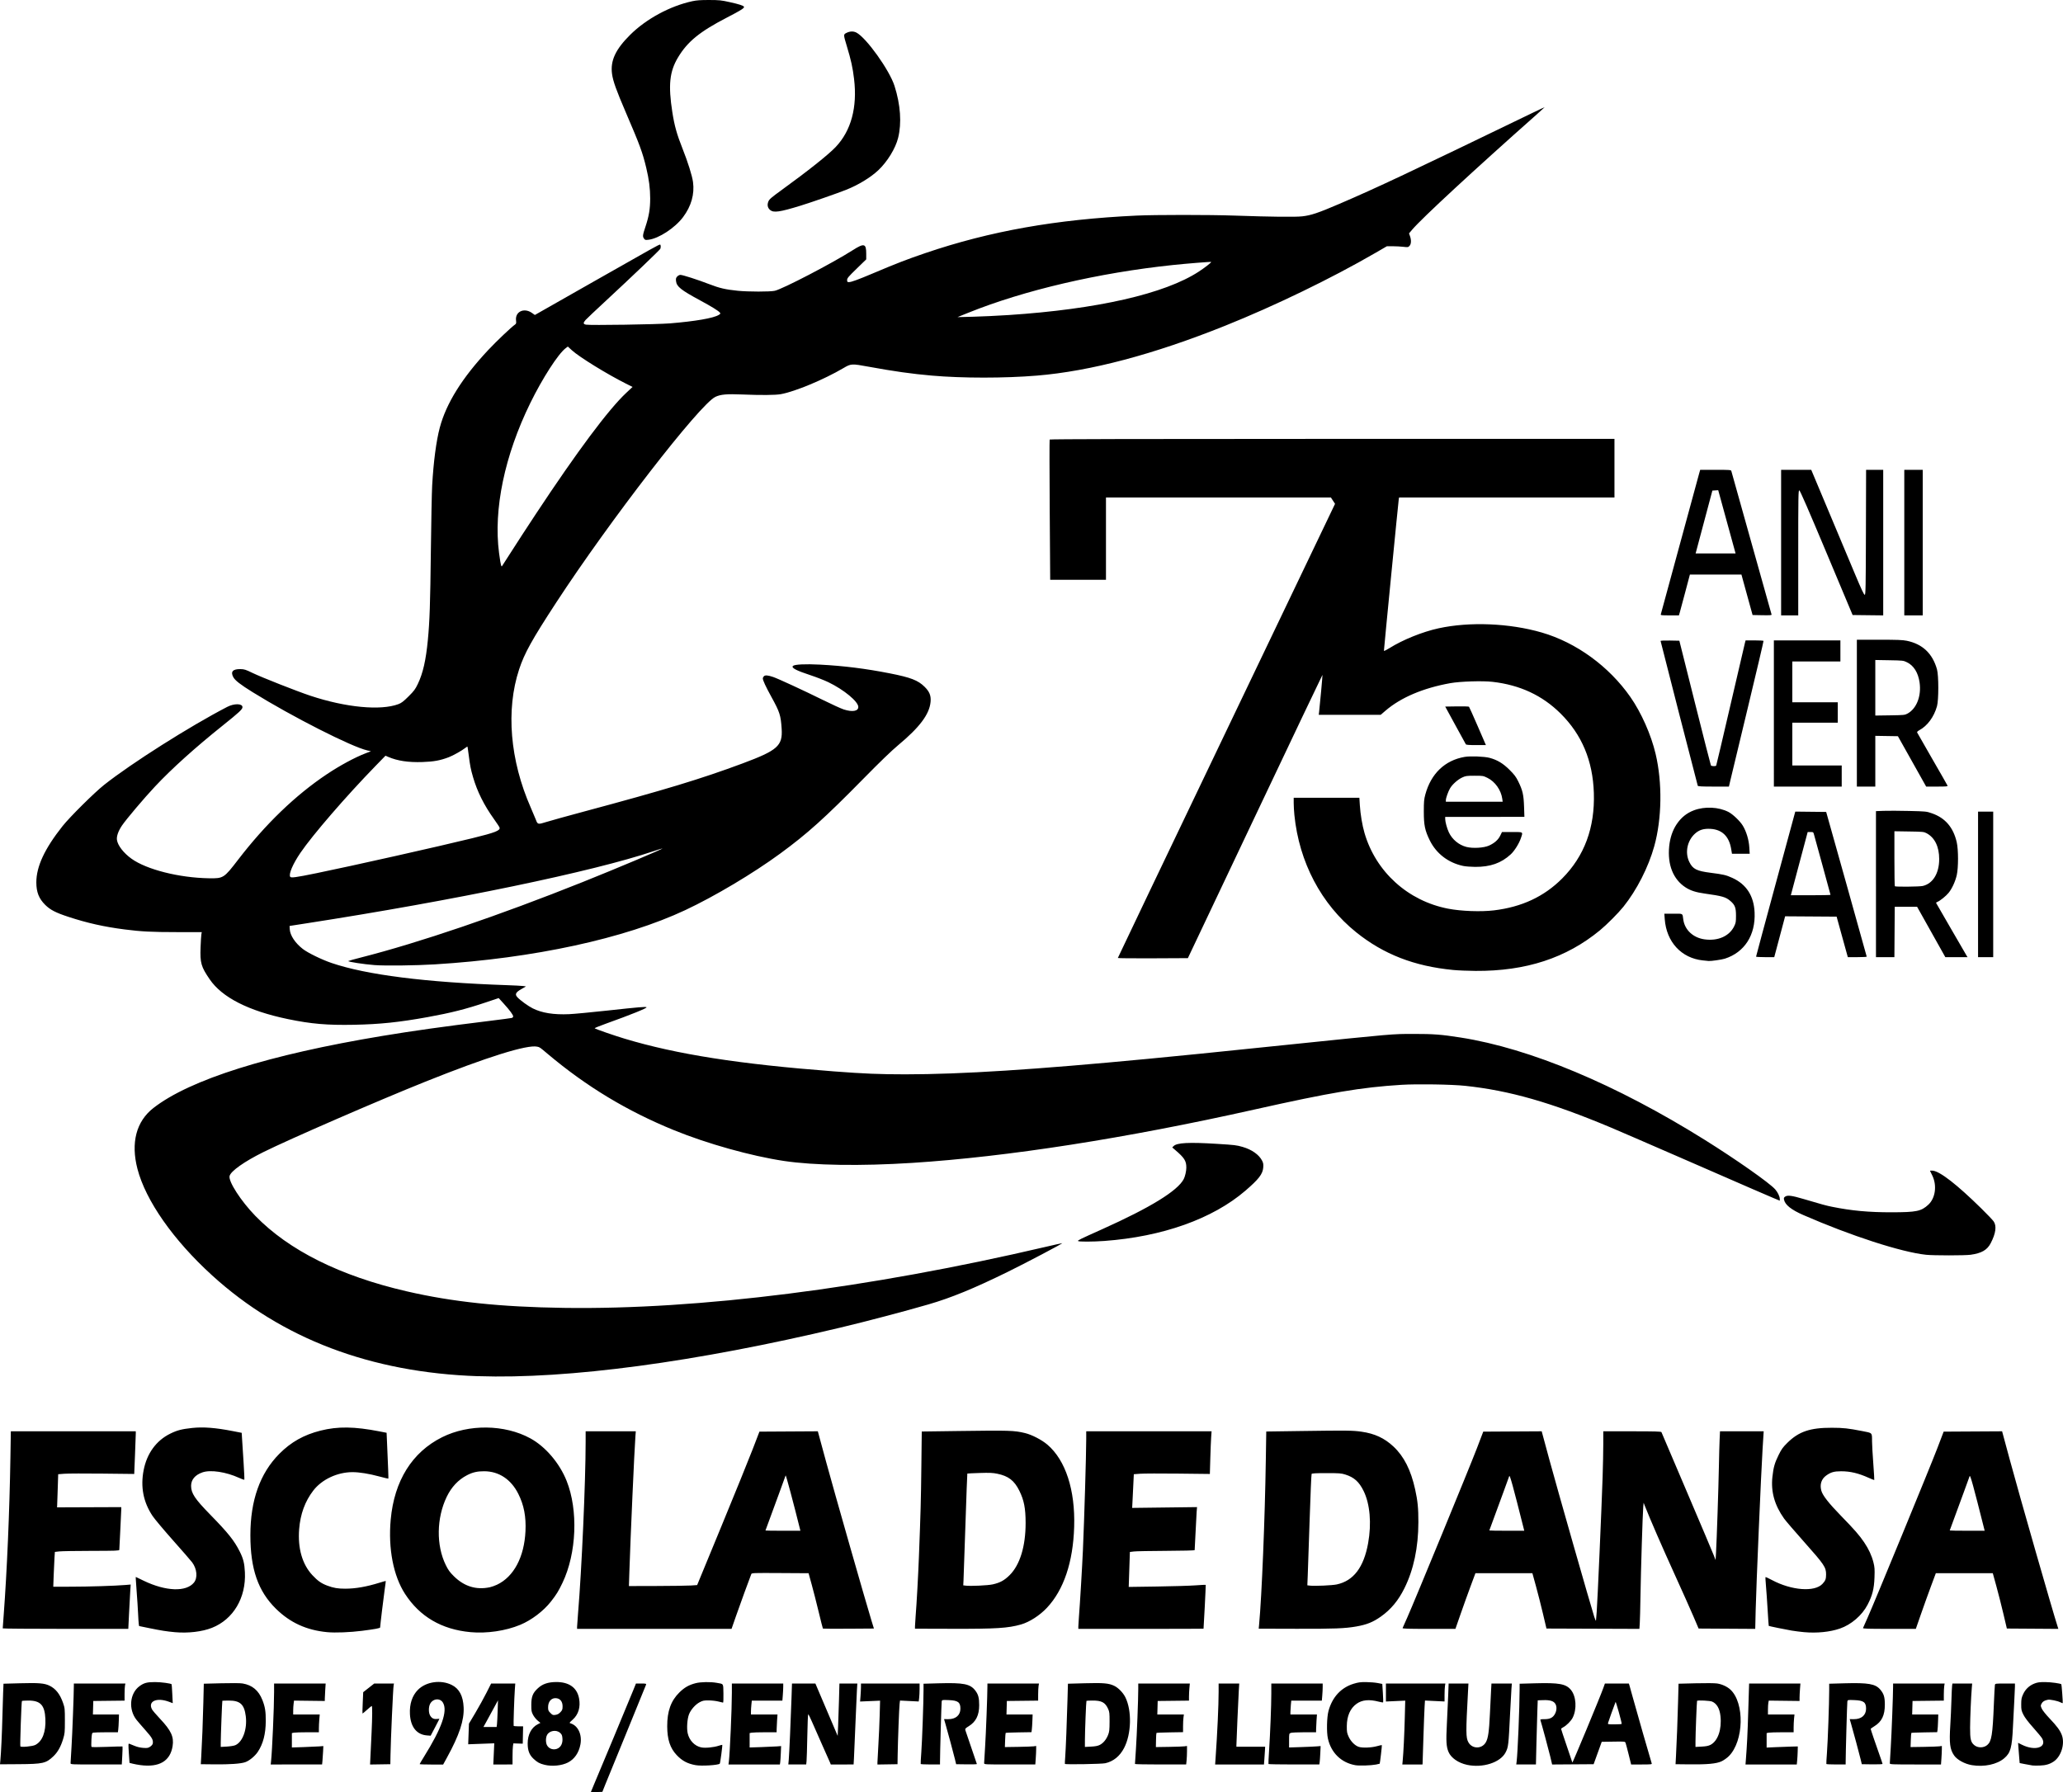 <?xml version="1.0" encoding="UTF-8" standalone="no"?>
<!-- Created with Inkscape (http://www.inkscape.org/) -->

<svg
   version="1.1"
   id="svg59"
   width="1002.266"
   height="870.817"
   viewBox="0 0 1002.266 870.817"
   xmlns="http://www.w3.org/2000/svg"
   xmlns:svg="http://www.w3.org/2000/svg">
  <defs
     id="defs63" />
  <g
     id="g65"
     transform="translate(-74.338,-31.767)">
    <path
       style="fill:#000000;stroke-width:0.32"
       d="m 361.417,902.506 c 0,-0.079 0.733,-1.849 1.629,-3.932 1.968,-4.578 16.918,-40.472 18.871,-45.308 l 1.389,-3.44 h 2.533 c 2.259,0 2.516,0.06 2.375,0.56 -0.087,0.308 -4.269,10.568 -9.292,22.8 -5.024,12.232 -9.765,23.824 -10.536,25.76 l -1.402,3.52 -2.783,0.092 c -1.531,0.051 -2.783,0.028 -2.783,-0.052 z M 142.537,889.467 c -1.144,-0.152 -2.8,-0.458 -3.68,-0.68 l -1.6,-0.403 -0.32,-4.737 c -0.281,-4.161 -0.262,-4.718 0.16,-4.584 0.264,0.084 1.416,0.546 2.56,1.026 1.35,0.567 2.867,0.923 4.32,1.015 1.967,0.124 2.377,0.049 3.36,-0.62 0.631,-0.429 1.167,-1.09 1.228,-1.513 0.255,-1.778 -0.294,-2.774 -3.549,-6.436 -1.803,-2.029 -3.767,-4.307 -4.364,-5.063 -4.003,-5.067 -3.309,-12.857 1.457,-16.362 2.187,-1.608 3.705,-2.004 7.628,-1.989 2.932,0.011 7.6,0.636 7.977,1.068 0.055,0.063 0.201,2.157 0.323,4.653 l 0.223,4.537 -1.701,-0.647 c -5.991,-2.278 -10.452,-0.354 -8.396,3.62 0.278,0.537 2.042,2.605 3.92,4.595 5.41,5.734 6.812,8.78 6.11,13.276 -1.14,7.298 -6.497,10.461 -15.655,9.242 z M 338.934,889.325 c -2.428,-0.588 -3.541,-1.192 -5.397,-2.929 -2.032,-1.901 -2.84,-4.021 -2.84,-7.451 0,-4.305 1.818,-7.759 4.915,-9.339 l 1.279,-0.653 -1.351,-1.122 c -0.743,-0.617 -1.741,-1.861 -2.217,-2.764 -0.775,-1.469 -0.866,-1.979 -0.864,-4.842 0.003,-4.046 0.718,-5.839 3.257,-8.159 2.223,-2.031 4.847,-2.922 8.74,-2.965 6.297,-0.07 10.215,2.704 11.202,7.934 0.797,4.224 -0.295,7.86 -3.117,10.375 -1.661,1.48 -1.708,1.564 -0.994,1.777 3.607,1.073 5.661,5.452 4.784,10.199 -0.753,4.076 -2.907,7.204 -6.073,8.818 -3.012,1.537 -7.697,2.001 -11.325,1.122 z m 6.668,-8.104 c 1.439,-0.878 2.159,-2.613 1.98,-4.774 -0.123,-1.488 -0.308,-1.914 -1.161,-2.676 -1.829,-1.635 -5.213,-1.058 -6.317,1.076 -0.686,1.327 -0.695,3.676 -0.019,4.969 1.007,1.927 3.585,2.583 5.517,1.405 z m 1.014,-17.477 c 0.91,-0.971 1.04,-1.328 1.04,-2.85 0,-2.132 -1.014,-3.57 -2.745,-3.895 -2.468,-0.463 -4.295,1.381 -4.295,4.335 0,1.489 0.125,1.799 1.128,2.802 1.037,1.037 1.236,1.111 2.48,0.923 0.973,-0.147 1.644,-0.516 2.392,-1.315 z m 65.68,25.747 c -3.953,-0.71 -6.554,-2.094 -9.21,-4.902 -3.192,-3.375 -4.57,-7.56 -4.597,-13.964 -0.032,-7.338 1.797,-12.42 5.929,-16.48 2.471,-2.427 4.568,-3.621 7.878,-4.483 2.432,-0.633 7.185,-0.713 10.24,-0.172 3.473,0.615 3.154,0.111 3.263,5.152 0.053,2.455 -0.027,4.464 -0.177,4.464 -0.151,-2.9e-4 -1.159,-0.238 -2.24,-0.529 -1.081,-0.291 -3.19,-0.537 -4.686,-0.548 -2.345,-0.017 -2.946,0.097 -4.354,0.831 -2.133,1.11 -4.393,3.656 -5.275,5.942 -0.862,2.234 -1.177,6.777 -0.638,9.187 0.78,3.486 3.388,6.213 6.573,6.874 1.954,0.406 6.071,0.008 8.596,-0.831 0.847,-0.281 1.583,-0.461 1.634,-0.399 0.171,0.207 -0.981,8.906 -1.209,9.134 -0.741,0.741 -8.845,1.242 -11.725,0.725 z m 320.431,0.006 c -6.805,-1.229 -11.728,-6.039 -13.257,-12.952 -0.69,-3.119 -0.534,-10.366 0.287,-13.376 1.844,-6.759 6.087,-11.356 12.216,-13.236 2.237,-0.686 3.311,-0.829 6.08,-0.805 1.85,0.016 4.371,0.223 5.603,0.46 l 2.24,0.432 0.281,4.395 c 0.154,2.417 0.206,4.47 0.115,4.561 -0.091,0.091 -1.009,-0.052 -2.041,-0.318 -4.811,-1.24 -8.185,-0.912 -10.908,1.061 -3.028,2.193 -4.651,5.919 -4.683,10.747 -0.019,2.862 0.075,3.411 0.89,5.199 1.044,2.289 2.992,4.263 4.852,4.916 1.74,0.61 6.183,0.45 8.928,-0.322 1.229,-0.346 2.29,-0.574 2.356,-0.508 0.115,0.115 -0.903,8.869 -1.051,9.033 -0.038,0.043 -0.851,0.227 -1.806,0.41 -2.511,0.48 -8.186,0.651 -10.105,0.305 z m 54.308,-0.17 c -4.206,-0.912 -7.713,-3.35 -8.948,-6.221 -1.102,-2.561 -1.261,-5.209 -0.817,-13.601 0.223,-4.224 0.507,-10.38 0.631,-13.68 l 0.225,-6 h 4.813 4.813 l -0.205,3.76 c -1.09,19.952 -1.07,22.564 0.183,24.8 1.847,3.297 6.522,3.324 8.441,0.049 1.138,-1.942 1.604,-5.153 2.014,-13.889 0.194,-4.136 0.442,-9.14 0.55,-11.12 l 0.197,-3.6 h 4.955 4.955 l -0.194,2.48 c -0.107,1.364 -0.408,6.872 -0.669,12.24 -0.753,15.483 -0.831,16.149 -2.195,18.786 -2.536,4.903 -11.124,7.65 -18.75,5.996 z m 245.27,0.157 c -3.461,-0.579 -7.133,-2.589 -8.594,-4.703 -2.06,-2.982 -2.423,-5.876 -1.856,-14.796 0.196,-3.08 0.436,-8.408 0.535,-11.84 0.099,-3.432 0.25,-6.708 0.337,-7.28 l 0.158,-1.04 h 4.794 4.794 l -0.17,2 c -0.376,4.411 -0.821,14.763 -0.836,19.457 -0.019,5.57 0.331,7.053 1.993,8.452 1.739,1.463 4.58,1.457 6.328,-0.014 2.12,-1.784 2.621,-4.87 3.232,-19.908 0.191,-4.7 0.415,-8.87 0.497,-9.266 0.147,-0.708 0.23,-0.72 4.944,-0.72 h 4.794 v 1.52 c 0,0.836 -0.142,3.896 -0.313,6.8 -0.17,2.904 -0.462,8.589 -0.647,12.634 -0.469,10.221 -1.158,12.725 -4.225,15.35 -3.533,3.024 -9.783,4.354 -15.763,3.355 z m 29.431,0.155 c -0.528,-0.072 -2.135,-0.363 -3.571,-0.647 l -2.611,-0.516 -0.183,-2.125 c -0.101,-1.169 -0.275,-3.382 -0.386,-4.918 l -0.203,-2.793 1.877,0.936 c 6.364,3.171 12.242,1.318 9.797,-3.089 -0.308,-0.555 -2.249,-2.905 -4.314,-5.223 -2.506,-2.813 -4.101,-4.92 -4.8,-6.339 -0.951,-1.931 -1.046,-2.39 -1.039,-5.013 0.01,-2.493 0.134,-3.162 0.932,-4.905 1.12,-2.446 3.041,-4.242 5.573,-5.212 1.454,-0.557 2.463,-0.688 5.167,-0.674 2.808,0.015 7.434,0.648 7.822,1.069 0.155,0.169 0.803,9.037 0.67,9.17 -0.062,0.062 -0.57,-0.124 -1.13,-0.413 -1.354,-0.7 -5.068,-1.46 -6.076,-1.243 -1.724,0.371 -2.511,0.848 -3.049,1.846 -0.537,0.997 -0.534,1.094 0.073,2.468 0.366,0.828 1.972,2.84 3.814,4.779 3.59,3.779 5.068,5.786 5.926,8.042 1.615,4.249 -0.298,10.454 -3.979,12.907 -1.915,1.277 -3.823,1.832 -6.631,1.929 -1.496,0.052 -3.152,0.036 -3.68,-0.036 z M 74.52,887.129 c 0.346,-3.693 0.79,-13.17 0.969,-20.664 0.099,-4.136 0.263,-9.551 0.365,-12.034 l 0.185,-4.514 8.209,-0.226 c 8.896,-0.245 11.648,-0.017 14.115,1.169 3.043,1.463 5.14,4.128 6.615,8.405 0.843,2.445 0.883,2.834 0.882,8.64 -3.2e-4,5.724 -0.052,6.249 -0.882,8.96 -1.149,3.754 -2.631,6.361 -4.764,8.378 -3.558,3.365 -5.029,3.695 -16.818,3.771 l -9.059,0.059 z m 16.977,-7.464 c 3.438,-1.765 5.186,-6.295 4.891,-12.676 -0.31,-6.689 -2.402,-8.917 -8.348,-8.888 -1.572,0.007 -2.944,0.1 -3.05,0.206 -0.24,0.24 -0.982,21.656 -0.764,22.041 0.31,0.545 5.903,0.02 7.271,-0.682 z m 17.12,8.89 c 0,-0.333 0.213,-3.963 0.473,-8.067 0.38,-5.996 1.127,-25.731 1.127,-29.759 v -0.903 h 12.52 12.52 l -0.2,1 c -0.11,0.55 -0.2,2.419 -0.2,4.154 v 3.154 l -7.6,0.086 -7.6,0.086 -0.091,3.28 -0.091,3.28 6.331,-1.6e-4 6.331,-1.6e-4 -0.086,2.96 c -0.047,1.628 -0.164,3.572 -0.26,4.32 l -0.174,1.36 -5.66,0.004 c -3.113,0.003 -5.963,0.086 -6.334,0.185 -0.61,0.164 -0.692,0.483 -0.871,3.429 -0.109,1.786 -0.082,3.364 0.061,3.507 0.142,0.142 3.558,0.128 7.591,-0.031 4.033,-0.159 7.386,-0.243 7.452,-0.186 0.066,0.057 0.015,2.048 -0.112,4.423 l -0.231,4.319 -12.448,0.003 c -11.995,8.3e-4 -12.448,-0.021 -12.448,-0.604 z m 63.487,-3.209 c 0.414,-7.085 0.796,-16.879 1.021,-26.116 l 0.226,-9.316 8.513,-0.215 c 5.153,-0.13 9.237,-0.091 10.346,0.098 4.694,0.802 7.756,3.363 9.604,8.035 1.302,3.29 1.666,5.561 1.643,10.234 -0.031,6.22 -1.278,11.06 -3.848,14.931 -1.415,2.132 -4.191,4.403 -6.198,5.071 -2.23,0.742 -7.5,1.107 -14.838,1.029 l -6.684,-0.071 z m 16.54,-5.548 c 3.629,-1.571 5.891,-7.841 5.095,-14.125 -0.729,-5.748 -2.742,-7.587 -8.282,-7.564 -1.651,0.007 -3.044,0.055 -3.097,0.108 -0.116,0.116 -0.782,17.454 -0.782,20.358 v 2.058 l 2.96,-0.169 c 1.628,-0.093 3.476,-0.393 4.106,-0.665 z m 17.39,7.695 c 0.54,-5.024 1.462,-26.189 1.463,-33.587 l 5.3e-4,-4.08 h 12.528 12.528 l -0.207,3.12 c -0.114,1.716 -0.207,3.624 -0.208,4.24 l -10e-4,1.12 -7.475,-0.091 -7.475,-0.091 -0.205,1.496 c -0.113,0.823 -0.205,2.34 -0.205,3.371 v 1.875 h 6.447 6.447 l -0.207,2.448 c -0.114,1.347 -0.207,3.291 -0.207,4.32 v 1.872 h -5.56 c -3.058,0 -6.01,0.09 -6.56,0.2 l -1,0.2 v 3.496 3.496 l 5.68,-0.184 c 3.124,-0.101 6.564,-0.255 7.645,-0.342 l 1.965,-0.158 -0.137,2.805 c -0.075,1.543 -0.213,3.555 -0.306,4.47 l -0.169,1.665 -12.48,0.003 -12.48,0.003 0.179,-1.667 z m 48.307,-2.871 c 0.119,-2.506 0.353,-7.436 0.52,-10.956 0.369,-7.758 0.4,-12.965 0.076,-12.946 -0.132,0.008 -1.173,0.862 -2.314,1.9 -1.141,1.037 -2.121,1.838 -2.179,1.78 -0.058,-0.058 -0.004,-2.414 0.12,-5.235 l 0.225,-5.129 2.678,-2.105 2.678,-2.105 h 4.802 4.802 l -0.158,0.72 c -0.277,1.261 -1.428,26.767 -1.548,34.32 l -0.066,4.16 -4.926,0.076 -4.926,0.076 z m 23.877,4.363 c 0,-0.111 0.909,-1.659 2.019,-3.44 8.75,-14.035 11.688,-22.379 9.302,-26.418 -1.428,-2.418 -5.015,-2.014 -6.307,0.71 -0.738,1.555 -0.694,4.284 0.09,5.569 0.81,1.329 1.72,1.788 3.251,1.642 0.685,-0.065 1.245,-0.082 1.245,-0.036 0,0.045 -0.957,1.901 -2.127,4.124 l -2.127,4.041 -1.793,-0.135 c -4.988,-0.376 -7.96,-4.094 -8.277,-10.353 -0.25,-4.921 1.11,-9.024 3.921,-11.836 3.97,-3.97 11.146,-4.973 16.464,-2.301 3.596,1.807 5.451,5.331 5.707,10.842 0.292,6.282 -2.085,13.462 -8.063,24.354 l -1.888,3.44 h -5.709 c -3.14,0 -5.709,-0.09 -5.709,-0.201 z m 36.012,-4.969 0.233,-5.143 -6.332,0.237 -6.332,0.237 0.183,-5.015 0.183,-5.014 3.085,-5.186 c 1.697,-2.853 4.121,-7.238 5.387,-9.745 l 2.302,-4.559 h 5.864 5.864 l -0.203,2.8 c -0.302,4.16 -0.739,17.483 -0.583,17.76 0.075,0.132 1.139,0.24 2.366,0.24 h 2.23 l -0.089,4.214 -0.089,4.214 -2.275,-0.074 -2.275,-0.074 -0.202,1.22 c -0.111,0.671 -0.203,2.977 -0.205,5.124 l -0.004,3.904 -4.67,0.003 -4.67,0.003 0.233,-5.143 z m 1.554,-14.43 c 0.091,-0.748 0.237,-3.664 0.326,-6.48 l 0.161,-5.12 -2.162,4 c -1.189,2.2 -2.78,5.116 -3.535,6.48 l -1.373,2.48 h 3.209 3.209 z m 112.649,18.229 c 0.505,-3.991 1.465,-25.869 1.465,-33.386 v -4.604 h 12.48 12.48 l -0.003,1.52 c 0,0.836 -0.094,2.708 -0.207,4.16 l -0.205,2.64 h -7.427 -7.427 l -0.206,1.967 c -0.113,1.082 -0.206,2.594 -0.206,3.36 v 1.393 h 6.448 6.448 l -0.208,2.929 c -0.114,1.611 -0.208,3.555 -0.208,4.32 v 1.391 h -5.56 c -3.058,0 -6.01,0.09 -6.56,0.2 l -1,0.2 v 3.496 3.496 l 5.68,-0.184 c 3.124,-0.101 6.565,-0.255 7.646,-0.342 l 1.966,-0.158 -0.141,3.445 c -0.078,1.895 -0.212,3.907 -0.298,4.472 l -0.157,1.027 -12.486,0.003 -12.486,0.003 0.171,-1.349 z m 29.106,-0.964 c 0.238,-2.657 1.021,-20.241 1.346,-30.226 l 0.221,-6.8 h 5.687 5.687 l 4.868,11.44 c 2.678,6.292 5.114,12.016 5.414,12.72 l 0.546,1.28 0.212,-4.8 c 0.117,-2.64 0.308,-8.364 0.426,-12.72 l 0.214,-7.92 h 4.35 4.35 l -0.206,3.28 c -0.113,1.804 -0.444,9.328 -0.734,16.72 -0.291,7.392 -0.607,14.766 -0.703,16.386 l -0.175,2.946 -5.537,0.003 -5.537,0.003 -0.412,-1.028 c -0.226,-0.566 -1.886,-4.299 -3.688,-8.297 -1.802,-3.998 -4.039,-9.071 -4.971,-11.275 -0.932,-2.204 -1.797,-3.901 -1.922,-3.772 -0.125,0.129 -0.314,4.915 -0.422,10.635 -0.107,5.72 -0.272,11.148 -0.365,12.062 l -0.17,1.662 -4.342,0.003 -4.342,0.003 0.206,-2.306 z m 43.079,1.393 c 0,-0.513 0.205,-4.363 0.457,-8.556 0.251,-4.192 0.541,-10.754 0.643,-14.58 l 0.186,-6.958 -4.854,0.21 -4.854,0.21 0.21,-2.692 c 0.115,-1.481 0.21,-3.448 0.211,-4.372 l 0.003,-1.68 h 14.24 14.24 l -0.003,2.64 c 0,1.452 -0.096,3.414 -0.209,4.361 l -0.207,1.721 -4.546,-0.225 -4.546,-0.225 -0.195,1.545 c -0.222,1.755 -0.845,18.153 -0.947,24.905 l -0.068,4.48 -4.88,0.076 -4.88,0.076 v -0.933 z m 21.023,0.685 c -0.063,-0.123 0.069,-2.672 0.293,-5.664 0.402,-5.384 1.08,-24.342 1.083,-30.272 v -3.072 l 7.44,-0.208 c 12.081,-0.337 15.263,0.302 17.74,3.564 1.427,1.88 1.861,3.538 1.857,7.107 -0.004,4.846 -1.583,8.023 -5.05,10.163 -1.657,1.023 -1.845,1.244 -1.666,1.956 0.111,0.442 1.416,4.275 2.9,8.518 1.484,4.243 2.699,7.812 2.699,7.932 0,0.119 -2.268,0.184 -5.04,0.144 l -5.04,-0.072 -0.574,-2.4 c -0.606,-2.538 -3.617,-13.721 -4.671,-17.348 l -0.624,-2.148 2.061,0.016 c 3.59,0.028 5.87,-1.936 5.882,-5.065 0.013,-3.151 -1.164,-4.025 -5.66,-4.199 -3.217,-0.125 -3.267,-0.116 -3.43,0.629 -0.136,0.62 -0.83,25.39 -0.826,29.462 v 1.186 l -4.631,-0.003 c -2.547,-0.003 -4.683,-0.103 -4.745,-0.226 z m 30.817,-0.432 c 0,-0.365 0.212,-3.923 0.472,-7.907 0.397,-6.096 1.128,-25.205 1.128,-29.494 v -1.271 h 12.522 12.522 l -0.198,1.2 c -0.109,0.66 -0.2,2.529 -0.202,4.154 l -0.004,2.954 -7.6,0.086 -7.6,0.086 -0.091,3.28 -0.091,3.28 h 6.35 6.35 l -0.108,2.96 c -0.059,1.628 -0.183,3.564 -0.275,4.301 l -0.167,1.341 -6.197,0.099 c -3.409,0.054 -6.264,0.171 -6.346,0.259 -0.082,0.088 -0.202,1.672 -0.266,3.52 l -0.117,3.36 6.4,-0.096 c 3.52,-0.053 6.94,-0.173 7.6,-0.268 l 1.2,-0.172 v 1.579 c 0,0.868 -0.093,2.89 -0.207,4.493 l -0.207,2.914 -12.433,0.003 c -12.364,0.003 -12.433,-0.003 -12.433,-0.661 z m 39.232,0.384 c -0.047,-0.096 0.028,-1.687 0.167,-3.535 0.281,-3.734 0.78,-16.322 1.104,-27.874 l 0.212,-7.554 8.202,-0.226 c 9.075,-0.25 11.653,-0.021 14.322,1.269 1.946,0.941 4.24,3.291 5.332,5.463 3.28,6.521 3.005,17.914 -0.599,24.772 -2.083,3.964 -5.156,6.45 -9.093,7.356 -1.761,0.405 -19.466,0.702 -19.648,0.33 z m 16.977,-9.238 c 1.685,-0.861 3.131,-2.608 4.019,-4.857 0.596,-1.51 0.698,-2.419 0.713,-6.4 0.017,-4.193 -0.053,-4.798 -0.725,-6.282 -1.415,-3.127 -3.163,-4.042 -7.648,-4.005 -1.502,0.013 -2.786,0.078 -2.853,0.145 -0.167,0.167 -0.738,14.603 -0.748,18.906 l -0.008,3.484 2.96,-0.155 c 2.152,-0.113 3.323,-0.341 4.289,-0.834 z m 17.071,9.271 c 0,-0.135 0.213,-3.405 0.472,-7.267 0.458,-6.811 1.128,-24.216 1.128,-29.31 v -2.511 h 12.526 12.526 l -0.204,2.16 c -0.112,1.188 -0.205,3.057 -0.206,4.154 l -0.003,1.994 -7.6,0.086 -7.6,0.086 -0.091,3.28 -0.091,3.28 h 6.455 6.455 l -0.203,1.485 c -0.112,0.817 -0.203,2.75 -0.203,4.296 v 2.811 l -6.374,0.104 c -3.506,0.057 -6.449,0.179 -6.54,0.271 -0.091,0.092 -0.193,1.676 -0.226,3.52 l -0.06,3.353 6.36,-0.096 c 3.498,-0.053 6.9,-0.173 7.56,-0.268 l 1.2,-0.172 v 2.541 c 0,1.398 -0.092,3.42 -0.204,4.493 l -0.204,1.952 -12.436,0.003 c -6.84,0 -12.436,-0.109 -12.436,-0.244 z m 39.142,-2.537 c 0.871,-12.361 1.497,-25.947 1.498,-32.471 v -4.08 h 5.006 5.006 l -0.211,3.44 c -0.221,3.605 -1.154,24.88 -1.158,26.4 l -0.003,0.88 h 6.98 6.98 l -0.108,2 c -0.059,1.1 -0.188,3.039 -0.287,4.308 l -0.179,2.308 -11.861,0.003 -11.861,0.003 0.197,-2.791 z m 25.719,2.555 c -0.066,-0.125 0.061,-2.963 0.282,-6.307 0.562,-8.515 1.097,-22.133 1.097,-27.92 l -1.6e-4,-4.88 h 12.48 12.48 v 1.712 c 0,0.941 -0.093,2.813 -0.207,4.16 l -0.207,2.448 h -7.427 -7.427 l -0.204,2.16 c -0.112,1.188 -0.205,2.7 -0.206,3.36 l -0.003,1.2 h 6.448 6.448 l -0.208,2.929 c -0.114,1.611 -0.208,3.555 -0.208,4.32 v 1.391 h -5.739 c -3.157,0 -6.109,0.14 -6.56,0.312 -0.81,0.308 -0.821,0.358 -0.821,3.697 v 3.384 l 5.68,-0.184 c 3.124,-0.101 6.572,-0.256 7.662,-0.344 l 1.982,-0.159 -0.159,3.447 c -0.087,1.896 -0.229,3.909 -0.314,4.473 l -0.155,1.025 h -12.298 c -6.764,0 -12.352,-0.101 -12.418,-0.225 z m 65.206,-1.599 c 0.377,-3.903 0.81,-12.754 1.017,-20.791 l 0.217,-8.403 -4.691,0.213 -4.691,0.213 v -4.37 -4.37 h 14.442 14.442 l -0.198,1.2 c -0.109,0.66 -0.2,2.622 -0.202,4.361 l -0.004,3.161 -4.754,-0.229 -4.754,-0.229 -0.186,2.988 c -0.103,1.644 -0.367,8.633 -0.588,15.533 l -0.401,12.545 -4.913,0.003 -4.913,0.003 0.176,-1.827 z m 55.35,0.478 c 0.525,-4.104 1.442,-26.304 1.458,-35.297 l 0.005,-2.592 7.44,-0.208 c 11.748,-0.328 15.071,0.281 17.479,3.202 2.585,3.136 2.97,9.348 0.84,13.551 -0.802,1.583 -3.004,3.792 -4.602,4.619 -0.548,0.283 -0.997,0.646 -0.997,0.806 0,0.16 1.224,3.859 2.72,8.219 1.496,4.361 2.728,8.006 2.738,8.101 0.054,0.508 13.472,-31.794 15.048,-36.228 l 0.768,-2.16 h 5.818 5.818 l 0.326,1.04 c 0.179,0.572 0.849,2.984 1.489,5.36 1.27,4.717 8.965,31.557 9.289,32.404 0.181,0.471 -0.309,0.524 -4.898,0.529 l -5.099,0.005 -1.208,-4.869 c -0.665,-2.678 -1.332,-5.196 -1.484,-5.596 -0.274,-0.723 -0.306,-0.727 -5.935,-0.64 l -5.659,0.087 -1.967,5.44 -1.967,5.44 -10.084,0.07 -10.084,0.07 -0.876,-3.75 c -0.689,-2.948 -4.218,-16.005 -4.837,-17.898 -0.091,-0.278 0.459,-0.384 1.945,-0.372 2.696,0.021 4.176,-0.723 5.166,-2.595 0.871,-1.647 0.943,-3.55 0.184,-4.835 -0.815,-1.38 -2.602,-1.936 -5.854,-1.824 l -2.717,0.094 -0.202,5.6 c -0.111,3.08 -0.307,10.093 -0.437,15.585 l -0.235,9.985 h -4.781 -4.781 l 0.172,-1.345 z M 862.208,869.425 c -0.038,-1.034 -2.831,-11.013 -2.978,-10.64 -0.828,2.101 -3.512,9.586 -3.643,10.16 -0.162,0.712 -0.125,0.72 3.233,0.72 1.869,0 3.393,-0.108 3.389,-0.24 z m 26.368,15.76 c 0.365,-6.714 0.796,-17.966 1.025,-26.755 l 0.222,-8.515 8.357,-0.21 c 4.884,-0.123 9.204,-0.083 10.395,0.096 2.332,0.351 4.832,1.498 6.407,2.941 7.018,6.431 6.598,25.05 -0.732,32.38 -0.881,0.881 -2.461,1.998 -3.533,2.499 -2.509,1.171 -6.905,1.582 -15.824,1.48 l -6.525,-0.075 z m 16.73,-5.543 c 3.62,-1.849 5.588,-7.494 4.885,-14.009 -0.397,-3.68 -1.783,-6.065 -4.093,-7.045 -1.026,-0.435 -6.909,-0.724 -7.276,-0.357 -0.141,0.141 -0.761,16.14 -0.764,19.716 l -0.003,2.684 2.96,-0.155 c 2.152,-0.113 3.323,-0.341 4.289,-0.834 z m 17.227,7.21 c 0.57,-7.286 0.813,-12.263 1.173,-23.987 l 0.401,-13.04 h 12.462 12.462 l -0.205,2.64 c -0.113,1.452 -0.206,3.36 -0.207,4.24 v 1.6 l -7.478,-0.091 -7.478,-0.091 -0.202,1.011 c -0.111,0.556 -0.202,2.073 -0.202,3.371 v 2.36 h 6.446 6.446 l -0.205,1.967 c -0.113,1.082 -0.206,3.026 -0.206,4.32 v 2.353 h -5.56 c -3.058,0 -6.01,0.09 -6.56,0.2 l -1,0.2 v 3.519 3.519 l 4.24,-0.194 c 2.332,-0.106 5.74,-0.232 7.573,-0.279 l 3.333,-0.085 -0.057,2.4 c -0.031,1.32 -0.143,3.293 -0.249,4.385 l -0.192,1.985 -12.457,0.003 -12.457,0.003 0.18,-2.307 z m 39.105,2.076 c -0.064,-0.123 0.068,-2.6 0.293,-5.504 0.407,-5.248 1.082,-24.095 1.085,-30.272 v -3.232 l 7.44,-0.208 c 11.582,-0.323 15.025,0.282 17.369,3.055 1.742,2.062 2.216,3.614 2.224,7.296 0.011,5.167 -1.485,8.286 -5.025,10.47 -1.016,0.627 -1.848,1.234 -1.848,1.348 0,0.28 2.462,7.529 4.285,12.62 0.811,2.265 1.475,4.242 1.475,4.392 0,0.151 -2.268,0.241 -5.04,0.202 l -5.04,-0.072 -0.574,-2.4 c -0.606,-2.538 -3.617,-13.721 -4.671,-17.348 l -0.624,-2.148 2.061,0.016 c 3.59,0.028 5.87,-1.936 5.882,-5.065 0.013,-3.151 -1.164,-4.025 -5.66,-4.199 -3.217,-0.125 -3.267,-0.116 -3.429,0.629 -0.131,0.605 -0.83,25.641 -0.827,29.622 v 1.026 l -4.631,-0.003 c -2.547,-0.003 -4.684,-0.103 -4.748,-0.226 z m 30.819,-0.27 c 0,-0.277 0.212,-3.836 0.47,-7.909 0.398,-6.263 1.13,-25.48 1.13,-29.655 v -1.271 h 12.522 12.522 l -0.198,1.2 c -0.109,0.66 -0.2,2.529 -0.202,4.154 v 2.954 l -7.6,0.086 -7.6,0.086 -0.091,3.28 -0.091,3.28 h 6.343 6.342 l -0.102,3.28 c -0.056,1.804 -0.174,3.739 -0.262,4.301 l -0.161,1.021 -6.203,0.099 c -3.412,0.054 -6.27,0.171 -6.352,0.259 -0.082,0.088 -0.202,1.672 -0.266,3.52 l -0.117,3.36 6.4,-0.096 c 3.52,-0.053 6.94,-0.173 7.6,-0.268 l 1.2,-0.172 v 1.579 c 0,0.868 -0.093,2.892 -0.207,4.496 l -0.207,2.917 h -12.433 c -11.094,0 -12.433,-0.053 -12.433,-0.502 z m -833.12,-63.78 c -4,-0.36 -6.895,-0.817 -12.554,-1.982 l -4.874,-1.003 -0.153,-0.994 c -0.084,-0.547 -0.24,-2.938 -0.347,-5.314 -0.107,-2.376 -0.4,-6.912 -0.651,-10.08 -0.251,-3.168 -0.458,-6.148 -0.459,-6.622 l -0.002,-0.862 3.92,1.887 c 10.684,5.143 20.603,5.495 24.351,0.863 1.873,-2.314 1.488,-6.64 -0.875,-9.827 -0.587,-0.792 -4.758,-5.59 -9.267,-10.663 -4.51,-5.073 -9.005,-10.434 -9.99,-11.914 -4.473,-6.722 -5.897,-14.06 -4.313,-22.23 1.575,-8.127 6.117,-14.367 12.894,-17.714 3.352,-1.656 5.591,-2.241 10.64,-2.781 5.436,-0.581 11.275,-0.135 19.734,1.508 l 4.374,0.85 0.176,2.912 c 0.097,1.602 0.423,6.69 0.724,11.307 0.301,4.617 0.469,8.474 0.372,8.571 -0.097,0.097 -1.239,-0.308 -2.538,-0.9 -6.373,-2.903 -13.844,-4.029 -17.779,-2.679 -3.582,1.229 -5.543,3.55 -5.543,6.559 0,3.599 1.815,6.329 9.286,13.973 8.748,8.95 11.636,12.565 14.354,17.967 1.723,3.425 2.291,5.703 2.5,10.033 0.601,12.406 -5.613,22.895 -16.002,27.013 -4.762,1.888 -11.604,2.695 -17.978,2.12 z m 73.964,-0.015 c -10.063,-0.961 -18.01,-4.595 -24.924,-11.398 -8.653,-8.514 -12.389,-19.259 -12.397,-35.653 -0.008,-16.998 4.66,-30.143 14.071,-39.623 5.663,-5.705 11.893,-9.211 20.003,-11.256 8.398,-2.118 16.449,-2.011 28.693,0.382 l 3.409,0.666 0.187,4.201 c 0.573,12.852 0.76,17.973 0.662,18.076 -0.061,0.063 -2.027,-0.404 -4.369,-1.039 -4.992,-1.352 -9.701,-2.113 -13.059,-2.11 -7.356,0.007 -14.87,3.535 -19.022,8.93 -4.027,5.233 -6.297,11.418 -6.88,18.744 -0.739,9.285 1.507,17.114 6.417,22.372 2.611,2.796 4.358,4.023 7.274,5.108 3.07,1.142 5.091,1.481 8.786,1.475 4.912,-0.009 10.246,-0.942 16.521,-2.891 1.659,-0.515 3.047,-0.902 3.083,-0.86 0.037,0.042 -0.197,1.877 -0.519,4.077 -0.524,3.577 -2.221,17.715 -2.221,18.5 0,0.376 -2.415,0.827 -8.8,1.644 -5.804,0.742 -13.064,1.023 -16.917,0.655 z m 69.557,-0.013 c -13.967,-1.309 -24.569,-7.514 -31.74,-18.576 -5.684,-8.768 -8.248,-22.076 -6.961,-36.129 1.725,-18.836 10.367,-32.699 24.924,-39.986 12.963,-6.489 30.438,-6.278 42.897,0.518 7.347,4.007 14.193,12.029 17.64,20.669 5.694,14.274 4.853,35.169 -1.993,49.519 -1.934,4.053 -2.987,5.761 -5.623,9.12 -3.637,4.634 -9.431,9.028 -14.915,11.311 -7.082,2.948 -16.288,4.299 -24.229,3.555 z m 9.44,-21.804 c 0.88,-0.185 2.464,-0.747 3.52,-1.249 8.148,-3.87 13.231,-13.457 13.813,-26.053 0.326,-7.043 -0.746,-12.616 -3.471,-18.059 -3.545,-7.081 -9.419,-10.981 -16.582,-11.01 -3.363,-0.014 -5.618,0.505 -8.349,1.922 -4.245,2.201 -7.577,5.749 -9.869,10.508 -4.971,10.32 -5.156,23.557 -0.462,33.12 1.207,2.46 1.956,3.498 3.926,5.443 5.05,4.986 10.854,6.772 17.474,5.378 z m 638.485,21.813 c -1.713,-0.154 -4.449,-0.502 -6.08,-0.775 -2.836,-0.474 -10.864,-2.121 -11.057,-2.268 -0.051,-0.039 -0.296,-3.539 -0.544,-7.779 -0.248,-4.24 -0.616,-9.525 -0.817,-11.745 -0.201,-2.22 -0.297,-4.105 -0.213,-4.188 0.084,-0.083 1.501,0.567 3.149,1.446 9.49,5.06 20.671,5.915 24.496,1.874 1.462,-1.545 1.782,-2.374 1.782,-4.622 0,-3.472 -0.877,-4.775 -10.497,-15.597 -4.683,-5.268 -9.136,-10.452 -9.895,-11.52 -4.67,-6.567 -6.484,-13.082 -5.675,-20.378 0.51,-4.603 1.09,-6.636 2.996,-10.514 1.398,-2.843 2.04,-3.74 4.245,-5.92 5.558,-5.497 11.072,-7.366 21.626,-7.332 5.628,0.018 7.849,0.26 14.775,1.607 5.052,0.983 4.726,0.634 4.755,5.075 0.011,1.584 0.284,6.408 0.607,10.72 0.323,4.312 0.535,7.897 0.471,7.967 -0.064,0.07 -1.235,-0.379 -2.602,-0.998 -5.049,-2.285 -9.015,-3.231 -13.526,-3.228 -3.413,0.003 -4.962,0.445 -7.212,2.061 -2.362,1.696 -3.216,4.355 -2.373,7.39 0.637,2.295 3.585,6.068 9.414,12.049 6.679,6.854 9.07,9.588 11.382,13.014 2.203,3.265 3.676,6.448 4.507,9.737 0.597,2.364 0.663,3.31 0.517,7.36 -0.2,5.537 -1.023,8.774 -3.376,13.276 -2.683,5.134 -7.925,9.646 -13.401,11.534 -4.879,1.682 -11.183,2.315 -17.453,1.753 z m -875.123,-1.835 c 10e-4,-0.132 0.213,-3.048 0.469,-6.48 1.606,-21.458 2.841,-50.369 3.263,-76.4 l 0.209,-12.88 h 30.348 30.348 l 0.006,1.04 c 0.003,0.572 -0.166,5.236 -0.377,10.364 l -0.383,9.324 -15.383,-0.17 c -8.461,-0.093 -16.771,-0.065 -18.468,0.063 l -3.085,0.233 -0.231,7.253 c -0.127,3.989 -0.251,7.613 -0.275,8.053 l -0.044,0.8 15.6,-0.06 15.6,-0.06 -0.004,1.18 c -0.002,0.649 -0.216,5.212 -0.475,10.14 -0.259,4.928 -0.473,9.176 -0.476,9.44 -0.005,0.419 -1.733,0.483 -13.525,0.501 -7.436,0.011 -14.477,0.129 -15.648,0.262 l -2.128,0.241 -0.187,2.778 c -0.103,1.528 -0.279,5.334 -0.391,8.458 l -0.204,5.68 8.599,-0.009 c 8.657,-0.009 21.345,-0.407 26.326,-0.825 l 2.688,-0.226 -0.202,3.01 c -0.111,1.655 -0.373,6.502 -0.581,10.77 l -0.38,7.76 h -30.506 c -16.778,0 -30.505,-0.108 -30.504,-0.24 z m 279.042,-0.8 c 0.003,-0.572 0.211,-3.488 0.463,-6.48 1.778,-21.065 3.678,-63.952 3.69,-83.28 l 0.003,-5.2 h 12.182 12.182 l -0.189,2.48 c -0.493,6.469 -2.397,49.23 -2.935,65.92 l -0.219,6.8 13.57,-0.036 c 7.463,-0.02 14.922,-0.128 16.575,-0.24 l 3.006,-0.204 11.809,-28.64 c 6.495,-15.752 13.304,-32.528 15.131,-37.28 l 3.322,-8.64 14.183,-0.083 14.183,-0.083 4.062,14.963 c 3.794,13.976 19.214,67.969 21.958,76.883 l 1.231,4 -12.315,0.084 c -6.773,0.046 -12.381,0.018 -12.462,-0.063 -0.081,-0.081 -0.987,-3.647 -2.014,-7.924 -1.027,-4.277 -2.561,-10.297 -3.409,-13.377 l -1.542,-5.6 -13.799,-0.083 c -12.919,-0.078 -13.813,-0.048 -14.024,0.48 -0.883,2.203 -5.59,15.129 -7.401,20.323 l -2.204,6.32 -37.52,2.5e-4 -37.52,2.6e-4 0.004,-1.04 z m 108.27,-47.52 c -3.061,-12.357 -6.807,-26.366 -6.953,-26 -0.106,0.264 -1.547,4.224 -3.202,8.8 -1.656,4.576 -3.818,10.465 -4.804,13.086 -0.987,2.621 -1.794,4.817 -1.794,4.88 0,0.063 3.819,0.114 8.486,0.114 h 8.486 z m 55.891,47.315 c 0.003,-0.635 0.14,-2.811 0.305,-4.835 0.491,-6.03 1.251,-19.729 1.607,-28.96 0.84,-21.776 0.99,-27.327 1.18,-43.549 l 0.202,-17.309 17.951,-0.244 c 24.813,-0.338 26.87,-0.274 32.191,0.994 3.324,0.792 8.155,3.29 10.897,5.634 8.839,7.556 13.545,21.995 13.003,39.895 -0.52,17.183 -5.06,30.681 -13.247,39.389 -3.495,3.717 -8.479,6.924 -12.572,8.09 -6.321,1.8 -12.042,2.161 -33.36,2.102 l -18.16,-0.05 0.005,-1.155 z m 37.771,-20.374 c 3.56,-0.8 5.608,-1.915 8.18,-4.454 5.035,-4.972 7.815,-14.04 7.798,-25.439 -0.01,-7.062 -0.768,-10.965 -3.019,-15.549 -2.459,-5.008 -5.327,-7.222 -10.794,-8.331 -2.169,-0.44 -3.745,-0.506 -8.532,-0.356 -3.229,0.101 -5.917,0.23 -5.973,0.286 -0.056,0.056 -0.471,11.262 -0.922,24.902 -0.452,13.64 -0.874,25.837 -0.938,27.104 l -0.117,2.304 1.151,0.146 c 2.418,0.306 10.817,-0.084 13.167,-0.612 z m 41.589,20.419 c 0.003,-0.66 0.14,-2.856 0.306,-4.88 0.469,-5.743 1.561,-24.029 1.92,-32.16 0.669,-15.14 1.604,-46.55 1.607,-54 l 0.003,-3.76 h 30.448 30.448 l -0.199,2.8 c -0.109,1.54 -0.297,6.204 -0.418,10.364 l -0.219,7.564 -15.39,-0.17 c -8.465,-0.093 -16.777,-0.065 -18.471,0.063 l -3.08,0.233 -0.202,4.213 c -0.111,2.317 -0.292,6 -0.401,8.185 l -0.199,3.972 15.758,-0.196 15.758,-0.196 -0.191,2.304 c -0.105,1.267 -0.347,5.904 -0.539,10.304 -0.192,4.4 -0.382,8.133 -0.424,8.295 -0.044,0.173 -5.745,0.32 -13.817,0.356 -7.558,0.034 -14.622,0.169 -15.697,0.301 l -1.956,0.24 -0.284,8.494 -0.284,8.495 13.76,-0.199 c 7.568,-0.11 15.965,-0.363 18.661,-0.563 2.696,-0.2 4.944,-0.313 4.997,-0.251 0.078,0.091 -0.974,21.038 -1.07,21.312 -0.015,0.044 -13.708,0.08 -30.428,0.08 h -30.4 l 0.005,-1.2 z m 87.817,-0.847 c 1.303,-13.908 2.821,-51.134 3.27,-80.222 l 0.21,-13.629 17.789,-0.25 c 21.59,-0.303 24.221,-0.272 28.509,0.343 6.394,0.917 11.112,3.109 15.488,7.197 5.107,4.77 8.474,11.414 10.543,20.805 1.24,5.628 1.591,9.188 1.577,15.963 -0.026,12.34 -2.303,23.098 -6.808,32.16 -2.937,5.908 -6.56,10.267 -11.36,13.67 -3.854,2.731 -6.867,3.95 -12,4.853 -5.5,0.967 -10.742,1.169 -29.06,1.116 l -18.34,-0.052 z m 37.725,-19.543 c 8.151,-1.744 13.128,-8.29 15.246,-20.05 1.73,-9.605 0.906,-19.069 -2.209,-25.4 -2.177,-4.424 -4.605,-6.607 -8.82,-7.934 -2.028,-0.638 -2.917,-0.706 -9.216,-0.706 -5.119,0 -7.036,0.104 -7.212,0.389 -0.132,0.214 -0.566,10.365 -0.964,22.559 -0.398,12.194 -0.811,24.285 -0.917,26.869 l -0.193,4.698 1.249,0.152 c 2.274,0.276 10.812,-0.102 13.036,-0.577 z m 31.989,21.19 c 0.091,-0.22 1.129,-2.56 2.308,-5.2 3.383,-7.576 30.312,-73.037 33.766,-82.08 l 3.117,-8.16 14.196,-0.081 14.196,-0.081 3.787,14.001 c 3.55,13.125 20.07,70.971 21.774,76.241 0.486,1.502 0.793,2.101 0.822,1.6 0.025,-0.44 0.178,-2.312 0.34,-4.16 0.338,-3.862 2.376,-50.264 2.867,-65.28 0.181,-5.544 0.33,-12.852 0.33,-16.24 v -6.16 h 14.046 c 10.937,0 14.082,0.088 14.208,0.4 0.089,0.22 5.627,13.216 12.307,28.88 6.68,15.664 12.562,29.56 13.072,30.88 l 0.928,2.4 0.215,-3.68 c 0.341,-5.832 1.198,-31.583 1.389,-41.76 0.096,-5.104 0.257,-11.044 0.357,-13.2 l 0.183,-3.92 h 10.611 10.611 l -0.545,8.72 c -0.717,11.473 -3.069,66.348 -3.346,78.083 l -0.218,9.203 -13.755,-0.083 -13.755,-0.083 -2.454,-5.76 c -1.35,-3.168 -5.565,-12.6 -9.368,-20.96 -5.874,-12.914 -11.824,-26.595 -14.265,-32.8 l -0.629,-1.6 -0.185,2.08 c -0.288,3.24 -1.15,30.96 -1.338,43.04 -0.093,5.984 -0.25,12.069 -0.348,13.522 l -0.178,2.642 -22.576,-0.082 -22.576,-0.082 -1.697,-7.2 c -0.933,-3.96 -2.471,-10.008 -3.417,-13.44 l -1.72,-6.24 h -13.838 -13.838 l -2.323,6.24 c -1.278,3.432 -3.464,9.515 -4.86,13.518 l -2.537,7.278 -12.914,0.003 c -10.207,0 -12.88,-0.082 -12.749,-0.398 z m 58.934,-48 c -5.342,-21.221 -6.82,-26.59 -7.116,-25.84 -0.173,0.44 -1.429,3.896 -2.79,7.68 -1.361,3.784 -3.467,9.515 -4.68,12.735 -1.213,3.22 -2.205,5.92 -2.205,6 0,0.08 3.819,0.145 8.486,0.145 h 8.486 z m 164.746,48 c 0.091,-0.22 1.129,-2.56 2.308,-5.2 3.383,-7.576 30.312,-73.037 33.766,-82.08 l 3.117,-8.16 14.196,-0.081 14.196,-0.081 3.653,13.521 c 4.802,17.777 20.875,73.853 23.39,81.605 l 0.287,0.884 -12.51,-0.084 -12.51,-0.084 -1.697,-7.2 c -0.933,-3.96 -2.471,-10.008 -3.417,-13.44 l -1.72,-6.24 h -13.838 -13.838 l -2.323,6.24 c -1.278,3.432 -3.465,9.515 -4.86,13.518 l -2.537,7.278 -12.914,0.003 c -10.207,0 -12.88,-0.082 -12.749,-0.398 z m 58.934,-48 c -5.342,-21.221 -6.82,-26.59 -7.116,-25.84 -0.173,0.44 -1.429,3.896 -2.79,7.68 -1.361,3.784 -3.467,9.515 -4.68,12.735 -1.213,3.22 -2.205,5.92 -2.205,6 0,0.08 3.819,0.145 8.486,0.145 h 8.486 z M 306.537,700.489 c -52.045,-1.766 -95.371,-18.211 -129.208,-49.042 -18.803,-17.133 -32.203,-36.264 -36.213,-51.702 -3.304,-12.718 -0.583,-23.088 7.763,-29.585 17.746,-13.815 56.019,-25.863 111.258,-35.023 14.837,-2.46 29.832,-4.565 51.471,-7.224 5.781,-0.71 10.857,-1.378 11.28,-1.484 0.438,-0.11 0.769,-0.429 0.769,-0.742 0,-0.762 -1.654,-3.012 -4.571,-6.216 l -2.473,-2.717 -6.158,2.069 c -9.78,3.287 -17.035,5.125 -28.268,7.162 -13.871,2.515 -23.235,3.494 -35.821,3.742 -13.042,0.258 -20.885,-0.416 -32.167,-2.763 -19.096,-3.973 -31.962,-10.514 -37.974,-19.307 -4.208,-6.154 -4.726,-7.973 -4.441,-15.592 0.109,-2.904 0.285,-5.748 0.392,-6.32 l 0.194,-1.04 h -11.796 c -12.464,0 -17.647,-0.264 -25.716,-1.305 -9.961,-1.284 -18.098,-3.106 -27.196,-6.089 -6.284,-2.06 -8.914,-3.417 -11.387,-5.874 -3.044,-3.025 -4.279,-6.165 -4.284,-10.891 -0.007,-7.709 4.011,-16.34 12.738,-27.36 3.476,-4.39 15.503,-16.318 20.209,-20.043 13.274,-10.507 41.594,-28.451 59.77,-37.871 3.401,-1.762 7.43,-1.702 7.43,0.111 0,1.058 -1.491,2.447 -9.533,8.886 -13.54,10.84 -24.704,20.897 -32.957,29.685 -5.305,5.65 -14.057,15.995 -16.07,18.995 -1.778,2.651 -2.664,5.178 -2.428,6.929 0.364,2.702 3.249,6.426 7.123,9.195 7.348,5.252 23.11,9.227 37.545,9.468 7.062,0.118 7.307,-0.037 14.216,-9.037 13.27,-17.286 27.83,-31.317 43.064,-41.499 6.366,-4.254 13.54,-8.134 18.809,-10.171 l 2.649,-1.024 -1.762,-0.394 c -7.576,-1.697 -36.639,-16.459 -55.696,-28.291 -6.064,-3.765 -8.572,-5.719 -9.44,-7.356 -1.39,-2.619 -0.201,-3.936 3.492,-3.866 1.865,0.035 2.532,0.245 5.788,1.826 4.48,2.175 21.744,8.98 28.275,11.144 17.152,5.685 34.029,7.292 42.664,4.061 1.494,-0.559 2.44,-1.279 4.938,-3.761 2.699,-2.681 3.273,-3.454 4.541,-6.11 2.471,-5.179 3.891,-11.417 4.843,-21.28 0.887,-9.187 1.169,-17.529 1.468,-43.52 0.162,-14.08 0.444,-28.264 0.627,-31.52 0.646,-11.533 1.976,-21.661 3.698,-28.153 3.138,-11.834 10.893,-24.26 23.568,-37.767 4.078,-4.346 11.114,-11.026 13.015,-12.358 0.553,-0.387 0.624,-0.689 0.47,-1.992 -0.505,-4.268 3.898,-6.342 7.731,-3.64 l 1.412,0.995 28.735,-16.334 c 29.031,-16.503 31.487,-17.871 32.085,-17.871 0.355,0 0.447,1.245 0.149,2.022 -0.22,0.573 -14.246,13.972 -26.503,25.318 -4.909,4.544 -9.337,8.73 -9.84,9.303 -1.242,1.414 -1.18,1.998 0.237,2.264 2.068,0.388 34.448,-0.107 40.769,-0.623 12.24,-1 21.115,-2.53 23.667,-4.083 0.88,-0.535 0.97,-0.699 0.614,-1.127 -0.771,-0.929 -3.931,-2.886 -9.642,-5.971 -9.305,-5.027 -11.381,-6.685 -11.679,-9.326 -0.14,-1.245 -0.049,-1.609 0.572,-2.27 0.406,-0.433 1.094,-0.787 1.527,-0.787 1.136,0 8.397,2.333 13.987,4.494 5.068,1.959 7.897,2.616 13.913,3.228 5.069,0.516 15.688,0.523 17.968,0.011 3.888,-0.872 27.946,-13.4 37.872,-19.722 5.572,-3.549 6.56,-3.288 6.56,1.734 v 2.722 l -4.64,4.509 c -4.055,3.941 -4.64,4.638 -4.64,5.527 0,0.902 0.102,1.017 0.899,1.017 1.118,0 4.44,-1.208 11.261,-4.094 11.864,-5.02 16.958,-6.993 25.92,-10.039 31.389,-10.669 63.513,-16.368 102.56,-18.193 9.066,-0.424 35.232,-0.424 47.52,-9.6e-4 18.098,0.624 29.466,0.75 32.932,0.367 4.253,-0.47 7.708,-1.627 17.836,-5.972 18.502,-7.938 33.705,-15.1 94.432,-44.487 3.036,-1.469 5.52,-2.628 5.52,-2.574 0,0.053 -1.69,1.595 -3.756,3.425 -30.422,26.956 -55.983,50.604 -60.582,56.048 l -1.554,1.84 0.466,1.321 c 0.693,1.964 0.603,3.852 -0.225,4.741 -0.651,0.699 -0.82,0.726 -2.96,0.466 -1.248,-0.151 -3.565,-0.278 -5.149,-0.281 l -2.88,-0.006 -5.6,3.247 c -21.352,12.379 -48.705,25.64 -72.96,35.374 -34.857,13.988 -65.457,22.095 -91.52,24.249 -15.676,1.295 -36.127,1.292 -51.04,-0.008 -9.677,-0.843 -18.503,-2.086 -30.659,-4.317 -8.316,-1.526 -8.551,-1.513 -12.28,0.682 -9.473,5.575 -23.507,11.418 -30.412,12.662 -2.624,0.473 -9.749,0.529 -18.809,0.149 -7.411,-0.311 -10.454,-0.04 -12.96,1.154 -7.632,3.638 -51.311,60.086 -77.323,99.928 -11.794,18.065 -15.431,24.617 -18.026,32.479 -6.512,19.726 -4.449,44.247 5.653,67.201 1.046,2.376 2.151,4.993 2.455,5.815 0.899,2.426 0.984,2.444 5.252,1.117 2.062,-0.641 10.156,-2.885 17.988,-4.986 39.47,-10.59 57.071,-15.93 77.167,-23.412 17.05,-6.347 19.56,-8.568 19.026,-16.836 -0.426,-6.592 -0.907,-8.091 -4.959,-15.458 -2.779,-5.052 -4.172,-8.053 -4.186,-9.017 -0.004,-0.295 0.233,-0.778 0.527,-1.072 0.606,-0.606 1.941,-0.496 4.505,0.371 2.375,0.803 15.106,6.683 23.92,11.049 4.4,2.179 9.057,4.304 10.35,4.722 4.201,1.358 7.102,0.858 7.082,-1.221 -0.025,-2.62 -6.993,-8.376 -14.552,-12.021 -1.936,-0.933 -5.824,-2.454 -8.64,-3.378 -7.025,-2.306 -9.477,-3.603 -8.556,-4.524 0.751,-0.751 6.089,-1.01 13.154,-0.637 11.591,0.611 22.136,1.931 33.874,4.239 10.176,2.001 13.718,3.368 16.916,6.527 2.418,2.388 3.192,4.344 2.911,7.354 -0.561,6.008 -5.281,12.311 -15.745,21.029 -3.234,2.695 -8.78,8.047 -16.96,16.37 -18.733,19.06 -27.143,26.624 -40.357,36.301 -13.246,9.699 -31.707,20.7 -46.075,27.454 -29.419,13.83 -73.723,23.432 -121.722,26.379 -9.199,0.565 -24.109,0.745 -29.238,0.352 -5.311,-0.406 -13.163,-1.616 -12.774,-1.968 0.139,-0.126 2.916,-0.906 6.172,-1.734 28.183,-7.168 67.061,-20.399 107.604,-36.62 16.485,-6.596 39.564,-16.322 38.781,-16.344 -0.184,-0.005 -2.056,0.572 -4.16,1.283 -29.407,9.933 -96.835,23.948 -169.105,35.148 l -7.84,1.215 0.084,1.572 c 0.16,2.993 2.614,6.709 6.352,9.616 2.43,1.89 9.173,5.179 13.962,6.81 16.98,5.784 45.818,9.43 85.202,10.774 3.52,0.12 7.042,0.308 7.827,0.417 l 1.427,0.199 -2.22,1.278 c -2.84,1.635 -3.277,2.566 -1.896,4.038 1.4,1.492 5.174,4.225 7.348,5.322 4.482,2.26 10.212,3.178 17.753,2.844 2.376,-0.105 10.872,-0.909 18.88,-1.785 14.809,-1.621 18.366,-1.921 18.711,-1.576 0.393,0.393 -7.692,3.659 -19.747,7.979 -3.122,1.119 -5.57,2.127 -5.44,2.242 0.445,0.393 9.293,3.465 14.528,5.043 25.256,7.617 55.823,12.4 101.548,15.889 14.868,1.135 22.29,1.441 34.88,1.441 27.112,-10e-5 63.313,-2.312 117.92,-7.532 18.145,-1.734 27.167,-2.644 66.56,-6.712 53.056,-5.479 51.998,-5.387 62.4,-5.391 9.757,-0.004 13.446,0.28 22.88,1.758 33.712,5.283 75.435,22.766 118.425,49.622 15.399,9.62 31.633,21.021 34.371,24.14 1.245,1.418 2.227,3.461 2.237,4.654 l 0.01,0.859 -3.12,-1.302 c -3.406,-1.422 -7.918,-3.381 -46.8,-20.331 -14.344,-6.253 -28.816,-12.516 -32.16,-13.919 -29.166,-12.233 -49.109,-17.945 -70.72,-20.257 -6.57,-0.703 -23.368,-0.969 -31.04,-0.493 -19.474,1.21 -34.437,3.725 -71.36,11.995 -62.627,14.026 -120.054,22.984 -166.298,25.939 -24.986,1.597 -47.686,1.253 -62.342,-0.945 -15.932,-2.389 -37.264,-8.361 -53.44,-14.962 -22.78,-9.295 -42.537,-21.229 -61.281,-37.017 -3.976,-3.349 -3.848,-3.26 -5.117,-3.547 -4.874,-1.099 -24.526,5.052 -54.401,17.029 -23.19,9.297 -66.158,27.981 -78.72,34.231 -9.272,4.613 -15.769,9.217 -16.346,11.583 -0.642,2.635 5.51,12.165 12.493,19.353 16.315,16.792 41.217,29.214 73.544,36.685 22.369,5.17 45.466,7.603 76.389,8.048 65.442,0.941 147.87,-9.497 233.914,-29.621 4.485,-1.049 8.185,-1.875 8.224,-1.837 0.204,0.204 -18.055,9.811 -26.777,14.089 -16.27,7.98 -27.231,12.472 -38.24,15.673 -11.461,3.333 -30.313,8.3 -42.72,11.256 -70.552,16.813 -132.374,25.101 -176.16,23.615 z M 227.995,456.088 c 17.463,-3.571 59.275,-12.956 75.812,-17.016 11.084,-2.721 13.632,-3.713 13.24,-5.154 -0.086,-0.315 -1.292,-2.156 -2.681,-4.092 -4.852,-6.762 -8.16,-13.382 -10.206,-20.424 -1.128,-3.882 -1.446,-5.497 -2.116,-10.77 -0.279,-2.196 -0.549,-4.034 -0.599,-4.084 -0.05,-0.05 -0.491,0.224 -0.98,0.608 -1.733,1.363 -5.983,3.754 -8.101,4.558 -4.204,1.595 -7.274,2.158 -12.76,2.341 -6.858,0.229 -12.127,-0.557 -16.604,-2.476 l -1.384,-0.593 -4.74,4.872 c -14.376,14.778 -30.612,33.559 -36.572,42.304 -3.682,5.403 -5.791,10.331 -4.981,11.642 0.397,0.642 2.608,0.343 12.673,-1.715 z m 94.711,-156.182 c 2.338,-3.696 7.75,-12.013 12.027,-18.481 20.168,-30.504 35.187,-50.63 43.846,-58.757 l 3.069,-2.88 -3.232,-1.622 c -9.203,-4.618 -22.666,-12.924 -26.206,-16.167 l -2.007,-1.838 -1.08,0.824 c -3.632,2.77 -11.258,14.608 -17.137,26.602 -12.516,25.534 -17.959,51.635 -15.195,72.865 0.245,1.884 0.522,3.792 0.616,4.24 0.093,0.448 0.25,1.196 0.348,1.661 0.098,0.465 0.295,0.717 0.439,0.56 0.144,-0.157 2.174,-3.31 4.512,-7.006 z M 564.297,184.857 c 43.128,-2.832 75.899,-10.313 92.437,-21.102 2.907,-1.897 6.232,-4.488 6.024,-4.696 -0.163,-0.163 -11.63,0.753 -18.621,1.487 -35.895,3.771 -72.272,12.261 -99.36,23.19 l -5.28,2.13 7.68,-0.195 c 4.224,-0.107 11.928,-0.474 17.12,-0.815 z m 445.742,456.626 c -11.989,-1.273 -36.459,-9.203 -59.662,-19.335 -5.799,-2.532 -8.811,-4.939 -9.311,-7.44 -0.164,-0.821 -0.059,-1.074 0.637,-1.53 1.13,-0.74 3.24,-0.455 8.807,1.192 9.405,2.782 10.832,3.173 13.795,3.777 9.496,1.935 17.937,2.717 29.112,2.697 12.017,-0.021 14.29,-0.494 17.763,-3.696 3.475,-3.203 4.286,-9.455 1.858,-14.312 -0.496,-0.991 -0.956,-1.933 -1.023,-2.093 -0.068,-0.163 0.526,-0.217 1.354,-0.124 3.57,0.402 11.774,6.793 23.48,18.29 2.856,2.805 5.58,5.659 6.053,6.342 1.544,2.227 1.065,5.814 -1.414,10.593 -1.728,3.332 -4.441,4.896 -9.774,5.635 -2.831,0.392 -17.995,0.396 -21.675,0.005 z m -411.967,-6.673 c -0.208,-0.336 0.777,-0.817 11.742,-5.742 23.422,-10.52 36.64,-18.646 39.606,-24.348 0.67,-1.289 1.268,-3.91 1.272,-5.578 0.008,-3.272 -0.927,-4.751 -5.437,-8.602 l -1.411,-1.205 0.668,-0.668 c 1.632,-1.632 7.431,-1.93 21.064,-1.081 8.827,0.55 9.451,0.625 12.48,1.496 4.439,1.278 7.966,3.774 9.454,6.689 0.573,1.122 0.674,1.744 0.547,3.337 -0.254,3.17 -2.184,5.667 -8.72,11.281 -15.87,13.633 -40.241,22.311 -68.48,24.383 -5.577,0.409 -12.542,0.429 -12.785,0.036 z M 780.297,503.092 c -18.811,-1.807 -33.774,-7.621 -47.04,-18.279 -17.016,-13.671 -27.766,-34.058 -30.068,-57.022 -0.183,-1.823 -0.332,-4.451 -0.332,-5.84 v -2.526 h 15.954 15.954 l 0.226,3.6 c 0.279,4.434 1.165,9.719 2.262,13.489 5.498,18.9 21.102,33.028 40.643,36.802 6.337,1.224 15.921,1.576 22.24,0.817 13.528,-1.625 24.362,-6.686 33.138,-15.482 10.826,-10.849 15.958,-24.715 15.407,-41.626 -0.51,-15.645 -5.832,-28.316 -16.209,-38.592 -8.861,-8.774 -19.672,-13.807 -32.957,-15.344 -4.874,-0.564 -15.761,-0.228 -20.567,0.635 -13.223,2.374 -24.058,6.982 -31.525,13.409 l -2.291,1.972 h -15.051 -15.051 l 0.166,-1.36 c 0.378,-3.096 1.728,-17.961 1.639,-18.049 -0.053,-0.053 -14.786,30.897 -32.741,68.777 l -32.645,68.873 -17.016,0.083 c -9.359,0.045 -17.016,-0.027 -17.015,-0.16 0,-0.134 23.744,-49.841 52.764,-110.461 l 52.763,-110.218 -1.004,-1.536 -1.004,-1.536 -54.64,-0.006 -54.64,-0.006 v 20 20 h -13.55 -13.55 l -0.23,-33.918 c -0.127,-18.655 -0.141,-34.063 -0.031,-34.24 0.133,-0.215 45.668,-0.322 137.3,-0.322 h 137.101 v 14.24 14.24 h -52.314 -52.314 l -0.155,0.72 c -0.15,0.7 -7.222,72.958 -7.219,73.762 0,0.222 1.184,-0.34 2.642,-1.256 6.498,-4.082 16.083,-7.954 23.92,-9.663 15.085,-3.289 34.475,-2.495 50.13,2.054 16.762,4.871 32.662,16.445 43.056,31.343 5.295,7.589 10.054,18.328 12.25,27.643 3.312,14.047 3.057,31.434 -0.658,44.837 -2.825,10.191 -8.537,21.398 -15.006,29.44 -2.514,3.125 -8.053,8.687 -11.373,11.419 -16.407,13.503 -35.956,19.887 -60.451,19.742 -3.624,-0.021 -8.533,-0.226 -10.909,-0.454 z m 121.367,-4.637 c -10.462,-1.1 -17.723,-8.958 -18.547,-20.07 l -0.196,-2.64 h 4.361 c 4.913,0 4.42,-0.285 4.837,2.799 0.687,5.082 4.774,8.903 10.352,9.678 6.478,0.9 12.016,-1.542 14.371,-6.337 0.807,-1.642 0.894,-2.15 0.894,-5.181 0,-3.915 -0.508,-5.233 -2.764,-7.163 -2.225,-1.904 -3.885,-2.381 -12.41,-3.567 -4.268,-0.593 -6.858,-1.42 -9.256,-2.954 -6.073,-3.885 -8.939,-11.043 -8.026,-20.045 0.411,-4.056 1.65,-7.736 3.577,-10.629 2.208,-3.315 4.94,-5.521 8.473,-6.843 5.23,-1.957 11.903,-1.643 16.694,0.785 2.143,1.086 5.676,4.457 7.034,6.711 1.72,2.856 2.922,6.867 3.143,10.492 l 0.191,3.133 h -4.306 -4.306 l -0.401,-2.386 c -1.022,-6.082 -4.412,-9.376 -9.991,-9.706 -3.326,-0.197 -5.512,0.469 -7.548,2.299 -3.822,3.436 -5,9.264 -2.787,13.785 1.695,3.461 3.538,4.392 10.43,5.267 6.077,0.771 7.441,1.093 10.461,2.467 6.841,3.113 10.461,8.721 10.826,16.773 0.501,11.045 -4.892,19.426 -14.475,22.495 -1.465,0.469 -6.7,1.217 -7.84,1.12 -0.264,-0.022 -1.521,-0.15 -2.793,-0.284 z m 25.821,-1.83 c -0.01,-0.132 4.278,-16.045 9.52,-35.363 l 9.531,-35.123 7.506,0.083 7.506,0.083 9.844,35.04 c 5.414,19.272 9.849,35.148 9.854,35.28 0.01,0.132 -2.058,0.24 -4.586,0.24 h -4.597 l -1.175,-4.24 c -0.646,-2.332 -1.87,-6.76 -2.72,-9.84 l -1.545,-5.6 -12.508,-0.084 -12.508,-0.084 -0.279,1.044 c -0.153,0.574 -1.343,5.04 -2.644,9.924 l -2.365,8.88 h -4.412 c -2.426,0 -4.417,-0.108 -4.423,-0.24 z m 36.172,-30.032 c 0,-0.106 -1.715,-6.406 -3.811,-14 -2.096,-7.594 -3.974,-14.42 -4.172,-15.168 -0.354,-1.333 -0.389,-1.36 -1.736,-1.36 h -1.375 l -3.902,14.64 c -2.146,8.052 -3.987,14.964 -4.09,15.36 l -0.188,0.72 h 9.637 c 5.301,0 9.637,-0.086 9.637,-0.192 z m 22.08,-5.204 v -35.476 l 3.76,-0.144 c 2.068,-0.079 7.576,-0.054 12.24,0.056 8.384,0.198 8.511,0.211 11.253,1.172 6.422,2.252 10.316,6.809 11.987,14.027 0.833,3.599 0.837,12.369 0.01,16 -0.704,3.082 -2.298,6.545 -3.952,8.586 -1.265,1.561 -4.197,3.923 -5.475,4.411 -0.406,0.155 -0.675,0.39 -0.597,0.523 0.078,0.132 3.34,5.785 7.25,12.561 3.909,6.776 7.313,12.644 7.565,13.04 l 0.457,0.72 h -5.4 -5.4 l -6.858,-12.24 -6.858,-12.24 h -5.43 -5.43 l -0.084,12.24 -0.084,12.24 h -4.476 -4.476 v -35.476 z m 22.72,0.889 c 4.933,-1.134 8,-6.141 8,-13.061 0,-6.042 -2.156,-10.453 -6.147,-12.577 -1.29,-0.687 -1.804,-0.738 -8.493,-0.84 l -7.12,-0.109 v 13.253 c 0,7.289 0.096,13.349 0.213,13.467 0.344,0.344 11.969,0.229 13.547,-0.133 z m 26.88,-0.773 v -35.36 h 3.68 3.68 v 35.36 35.36 h -3.68 -3.68 z m -250.24,-8.979 c -7.181,-1.548 -12.977,-6.003 -16.124,-12.394 -2.371,-4.815 -2.903,-7.38 -2.903,-13.986 0,-4.831 0.1,-5.971 0.731,-8.299 2.749,-10.153 9.486,-16.611 19.068,-18.28 2.779,-0.484 9.66,-0.222 12.188,0.463 3.735,1.013 6.489,2.669 9.626,5.787 2.362,2.347 3.157,3.398 4.246,5.608 2.156,4.378 2.643,6.476 2.84,12.24 l 0.172,5.04 H 795.699 776.457 v 0.994 c 0,1.401 0.881,4.635 1.78,6.538 1.635,3.459 4.856,6.13 8.525,7.07 3.107,0.796 8.46,0.483 10.95,-0.641 2.691,-1.214 4.476,-2.792 5.48,-4.845 l 0.859,-1.756 h 4.922 c 5.617,0 5.319,-0.208 4.258,2.97 -0.872,2.613 -3.122,6.204 -4.931,7.871 -4.644,4.281 -9.947,6.143 -17.351,6.093 -2.075,-0.014 -4.71,-0.227 -5.854,-0.474 z m 19.093,-32.592 c -0.582,-4.246 -3.481,-8.354 -7.181,-10.175 -2.091,-1.029 -2.234,-1.053 -6.306,-1.046 -3.829,0.007 -4.315,0.076 -5.997,0.858 -2.124,0.987 -4.768,3.34 -5.875,5.229 -0.93,1.587 -2.055,4.759 -2.055,5.796 v 0.75 h 13.803 13.803 z m 94.975,-6.348 c -0.252,-0.664 -18.068,-70.047 -18.068,-70.364 0,-0.169 1.941,-0.256 4.56,-0.205 l 4.56,0.089 7.55,30.11 c 4.153,16.561 7.653,30.277 7.779,30.48 0.268,0.434 2.312,0.5 2.57,0.083 0.097,-0.158 3.209,-13.37 6.914,-29.36 3.705,-15.99 6.88,-29.613 7.054,-30.273 l 0.317,-1.2 h 4.289 c 2.359,0 4.349,0.108 4.422,0.24 0.073,0.132 -3.369,14.784 -7.65,32.56 -4.28,17.776 -8.094,33.652 -8.474,35.28 l -0.691,2.96 h -7.491 c -5.698,0 -7.527,-0.096 -7.642,-0.4 z m 36.972,-35.12 v -35.52 h 16.16 16.16 v 5.12 5.12 h -11.68 -11.68 v 9.92 9.92 h 11.04 11.04 v 4.96 4.96 h -11.04 -11.04 v 10.4 10.4 h 12 12 v 5.12 5.12 h -16.48 -16.48 z m 40.32,-0.16 v -35.68 h 10.893 c 8.697,0 11.391,0.102 13.36,0.508 7.645,1.573 12.522,6.19 14.676,13.892 0.851,3.042 0.849,14.889 0,17.915 -1.473,5.233 -4.665,9.552 -8.633,11.681 -0.677,0.363 -1.118,0.81 -1.029,1.041 0.086,0.223 3.408,6.03 7.383,12.904 3.975,6.874 7.307,12.706 7.404,12.959 0.149,0.389 -0.642,0.46 -5.102,0.46 h -5.279 l -6.866,-12.24 -6.866,-12.24 -5.489,-0.087 -5.489,-0.088 v 12.328 12.328 h -4.48 -4.48 v -35.68 z m 24.542,0.243 c 4.476,-2.392 6.888,-8.584 5.923,-15.204 -0.689,-4.727 -2.825,-8.146 -6.087,-9.743 -1.784,-0.874 -1.944,-0.892 -8.618,-1.009 l -6.8,-0.118 v 13.498 13.498 l 7.12,-0.102 c 6.657,-0.095 7.207,-0.149 8.462,-0.819 z m -214.515,14.877 c -0.138,-0.22 -2.448,-4.432 -5.135,-9.36 l -4.885,-8.96 5.652,-0.088 c 3.109,-0.048 5.766,0.026 5.905,0.165 0.139,0.139 2.044,4.391 4.234,9.448 l 3.981,9.195 h -4.751 c -3.454,0 -4.82,-0.109 -5.002,-0.4 z m 94.737,-63.2 c 0.092,-0.308 4.215,-15.464 9.164,-33.68 4.948,-18.216 9.213,-33.876 9.477,-34.8 l 0.481,-1.68 h 7.476 c 6.843,0 7.49,0.047 7.643,0.56 0.092,0.308 4.5,16.04 9.795,34.96 5.295,18.92 9.691,34.584 9.768,34.809 0.11,0.322 -0.856,0.39 -4.545,0.32 l -4.685,-0.088 -1.81,-6.56 c -0.995,-3.608 -2.214,-8.036 -2.707,-9.84 l -0.898,-3.28 -12.521,0.002 -12.521,0.002 -2.22,8.398 c -1.221,4.619 -2.42,9.082 -2.664,9.918 l -0.444,1.52 h -4.478 c -4.115,0 -4.464,-0.045 -4.311,-0.56 z m 35.544,-32.32 c -0.423,-1.54 -2.321,-8.457 -4.219,-15.371 l -3.449,-12.571 -1.415,0.091 -1.415,0.091 -2.986,11.2 c -1.642,6.16 -3.475,13.036 -4.073,15.28 l -1.087,4.08 h 9.708 9.708 z m 22.892,-2.48 v -35.36 h 7.316 7.316 l 8.494,20.24 c 4.672,11.132 10.412,24.816 12.757,30.409 3.167,7.556 4.388,10.145 4.75,10.076 0.432,-0.083 0.497,-3.553 0.569,-30.409 l 0.082,-30.316 h 4.158 4.158 v 35.366 35.366 l -7.431,-0.086 -7.431,-0.086 -12.688,-30.24 c -8.756,-20.868 -12.85,-30.272 -13.209,-30.343 -0.478,-0.095 -0.521,2.382 -0.521,30.32 v 30.423 h -4.16 -4.16 z m 59.84,0 v -35.36 h 4.48 4.48 v 35.36 35.36 h -4.48 -4.48 z M 387.222,147.713 c -0.75,-1.07 -0.676,-1.659 0.74,-5.925 1.667,-5.023 2.255,-8.577 2.255,-13.643 0,-4.755 -0.584,-9.285 -1.908,-14.799 -1.814,-7.556 -3.067,-10.964 -9.766,-26.56 -4.846,-11.281 -6.381,-15.563 -6.867,-19.151 -0.865,-6.382 1.698,-11.884 8.835,-18.968 7.78,-7.722 19.337,-13.97 30.187,-16.32 2.059,-0.446 4.042,-0.586 8.16,-0.578 4.929,0.01 5.869,0.107 10.009,1.034 4.598,1.029 6.552,1.659 6.902,2.224 0.37,0.599 -1.321,1.677 -8.271,5.273 -13.189,6.823 -19.115,11.649 -23.735,19.327 -4.149,6.895 -4.837,13.495 -2.783,26.68 1.016,6.523 2.196,10.745 4.918,17.6 2.657,6.691 4.698,13.192 5.121,16.304 0.804,5.923 -0.849,11.75 -4.842,17.071 -3.945,5.256 -11.79,10.389 -16.794,10.987 -1.467,0.175 -1.689,0.118 -2.16,-0.555 z m 61.27,-13.907 c -1.238,-1.042 -1.53,-2.482 -0.842,-4.156 0.44,-1.071 1.432,-1.926 6.479,-5.585 12.762,-9.252 22.641,-17.114 26.188,-20.841 7.52,-7.901 10.605,-19.301 8.953,-33.079 -0.671,-5.593 -1.436,-9.064 -3.527,-16 -1.677,-5.561 -1.679,-5.622 -0.209,-6.374 1.682,-0.861 3.39,-0.926 4.841,-0.186 4.802,2.45 16.091,18.23 18.546,25.924 2.924,9.165 3.539,18.067 1.746,25.276 -1.272,5.116 -5.245,11.59 -9.655,15.732 -3.731,3.505 -9.735,7.154 -15.597,9.482 -4.342,1.724 -16.954,6.111 -22.193,7.719 -10.119,3.107 -13.03,3.519 -14.732,2.087 z"
       id="path177" />
  </g>
</svg>
